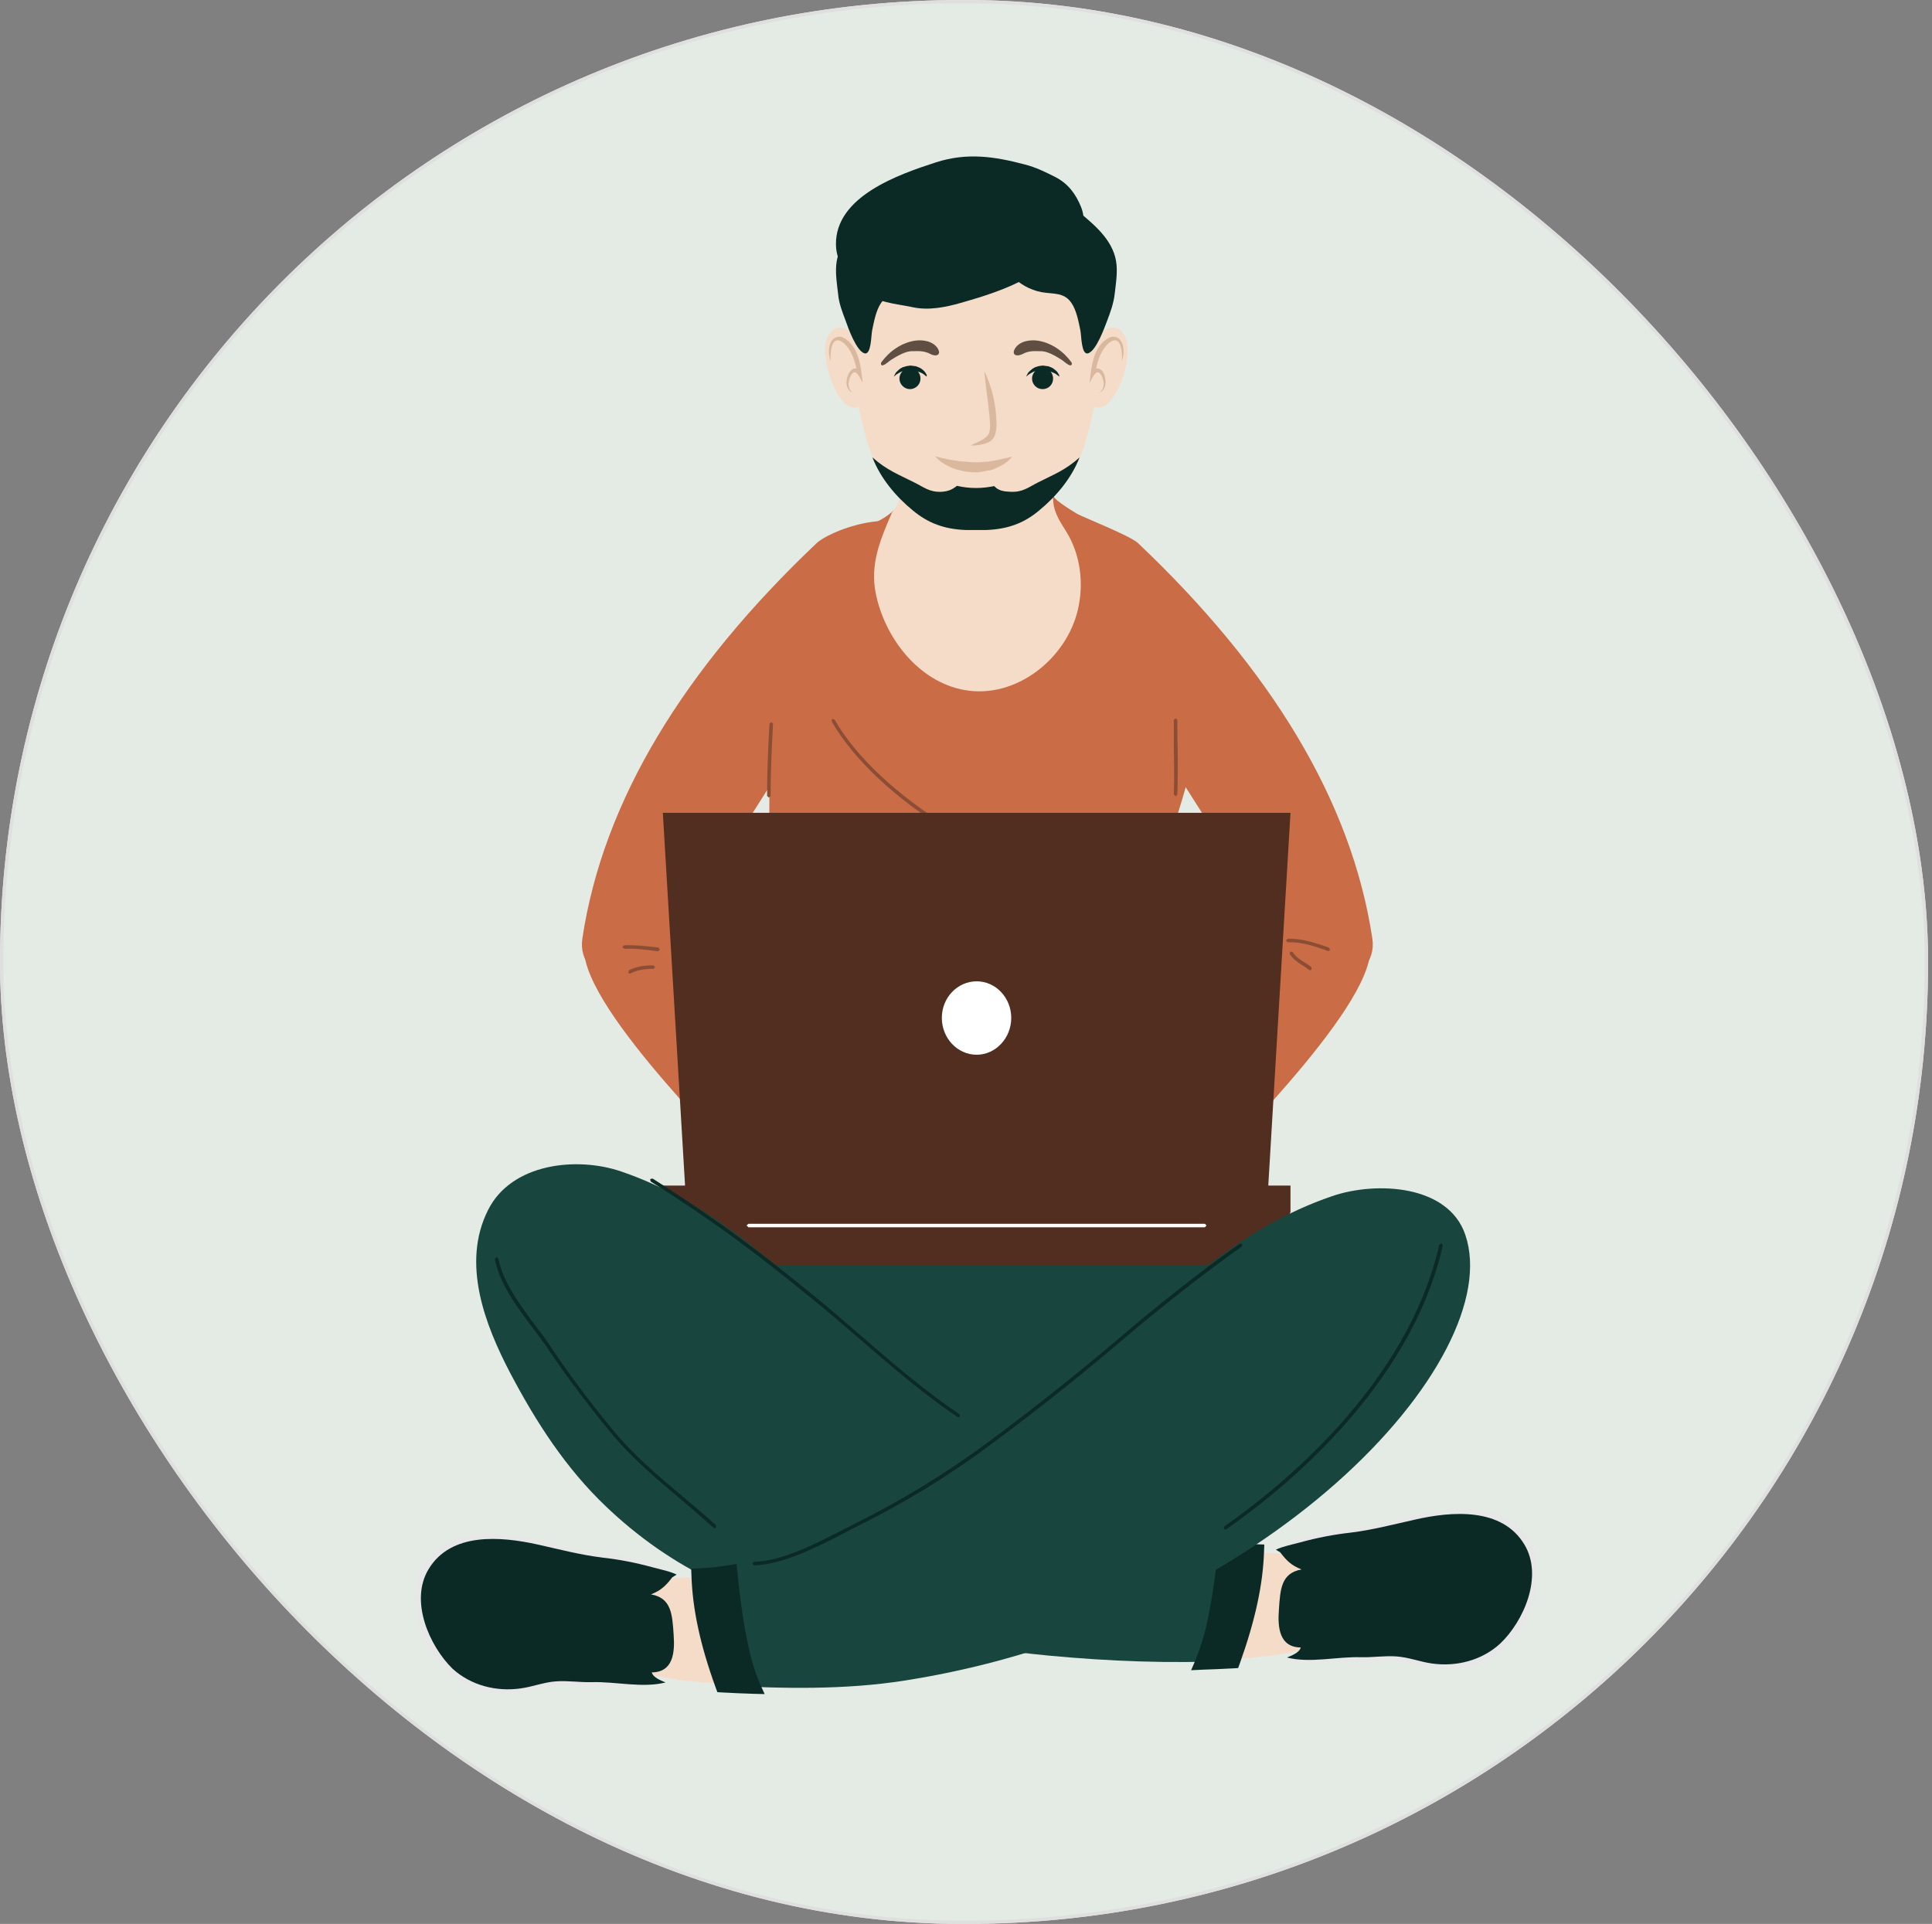 <svg width="247" height="246" viewBox="0 0 247 246" fill="none" xmlns="http://www.w3.org/2000/svg">
<rect x="0" y="0" width="247" height="246" fill="#808080" stroke="none"/>
<g clip-path="url(#clip0_2391_2311)">
<rect width="246.5" height="246" rx="123" fill="#E4EBE4"/>
<path d="M158.668 166.871C158.668 185.611 143.509 200.783 124.864 200.783C106.184 200.783 91.06 185.576 91.06 166.871C91.06 148.131 106.218 132.959 124.864 132.959C143.509 132.924 158.668 148.131 158.668 166.871Z" fill="#19453F"/>
<path d="M149 110.443C149.241 109.751 149.414 109.058 149.518 108.296C150.139 104.278 152.245 100.329 152.245 96.241C152.28 93.02 152.522 89.556 151.935 86.369C151.348 83.217 149.967 80.342 148.827 77.397C147.55 74.107 145.236 71.024 142.646 68.668C142.128 68.183 134.221 63.992 134.705 63.334C133.669 64.754 133.116 66.348 133.22 68.391C133.358 71.093 133.6 73.795 132.564 76.358C131.217 79.684 128.455 83.356 124.484 83.252C120.652 83.148 117.026 80.723 115.265 77.328C114.367 75.596 113.78 73.622 113.884 71.647C113.987 69.569 115.161 67.179 114.367 65.17C111.743 67.56 110.293 66.902 107.876 68.045C106.218 69.257 105.493 71.543 104.872 73.379C103.767 76.428 102.904 79.545 101.764 82.628C100.936 84.914 99.313 86.889 98.691 89.279C98.139 91.496 98.208 93.851 98.277 96.103C98.415 100.052 98.346 104.07 98.346 108.019C98.311 110.963 97.483 113.422 98.726 116.367C100.867 121.32 106.875 123.676 111.847 124.542C119.547 125.858 127.488 124.542 134.843 122.082C140.885 119.969 146.963 116.609 149 110.443Z" fill="#CA6C46"/>
<path d="M141.645 122.705L141.438 122.567C138.882 115.951 131.804 112.071 125.554 108.642C124.001 107.811 122.55 107.014 121.169 106.183C114.574 102.234 109.015 97.003 106.322 92.223L106.391 91.911L106.702 92.015C109.36 96.726 114.885 101.887 121.411 105.801C122.792 106.633 124.242 107.43 125.762 108.261C132.08 111.725 139.228 115.674 141.852 122.428L141.714 122.705H141.645Z" fill="#8B4E35"/>
<path d="M112.054 66.659C108.635 67.006 105.355 68.565 104.423 69.431C87.504 85.469 77.111 102.338 74.452 120.004C73.554 125.893 83.326 128.179 83.809 123.468L104.25 91.323C104.25 91.323 115.783 66.244 112.054 66.659Z" fill="#CA6C46"/>
<path d="M101.799 156.444H114.126C113.746 155.959 113.331 155.474 113.021 155.093C110.845 152.461 114.126 153.223 116.232 155.024C116.75 155.474 117.371 155.994 117.958 156.444H120.617C119.512 154.955 117.44 152.945 115.369 151.283C112.365 148.858 106.598 149.828 104.216 148.338C101.833 146.814 94.824 127.07 91.855 123.121C88.92 119.172 85.052 115.951 85.052 115.951C85.052 115.951 74.659 113.283 74.659 121.354C74.694 129.425 94.72 148.408 97.897 152.599C99.624 154.851 100.763 155.821 101.799 156.444Z" fill="#CA6C46"/>
<path d="M137.951 65.827C139.435 66.52 144.546 68.564 145.478 69.43C162.397 85.468 172.79 102.337 175.449 120.003C176.347 125.892 166.575 128.178 166.092 123.467L145.651 91.322C145.685 91.322 134.532 64.234 137.951 65.827Z" fill="#CA6C46"/>
<path d="M131.942 156.444C132.529 155.994 133.151 155.474 133.669 155.024C135.775 153.223 139.055 152.461 136.88 155.093C136.569 155.474 136.155 155.959 135.775 156.444H148.102C149.138 155.821 150.277 154.851 151.969 152.599C155.146 148.408 175.172 129.425 175.207 121.354C175.241 113.283 164.814 115.951 164.814 115.951C164.814 115.951 160.947 119.172 158.012 123.121C155.077 127.07 148.067 146.814 145.65 148.338C143.268 149.863 137.501 148.858 134.497 151.283C132.46 152.945 130.388 154.955 129.249 156.444H131.942Z" fill="#CA6C46"/>
<path d="M114.022 65.55C113.953 65.758 113.849 66.001 113.746 66.208C112.399 69.361 111.26 72.34 111.95 75.803C113.055 81.484 117.406 87.2 123.345 88.239C129.871 89.382 136.362 84.255 137.812 77.916C138.572 74.626 138.158 70.989 136.362 68.044C135.637 66.867 134.808 65.689 134.67 64.269C134.636 63.888 134.601 63.472 134.601 63.091C134.532 62.918 134.463 62.745 134.463 62.571C134.394 59.904 134.463 51.972 134.463 51.972H115.161C115.161 51.972 115.23 59.939 115.161 62.571C115.161 63.541 114.851 64.546 114.022 65.55Z" fill="#F4DCC9"/>
<path d="M161.741 161.779H87.987L84.741 154.989V151.595H164.986V154.989L161.741 161.779Z" fill="#522E20"/>
<path d="M161.741 158.385H87.987L84.741 103.932H164.986L161.741 158.385Z" fill="#522E20"/>
<path d="M129.284 130.153C129.284 132.751 127.281 134.864 124.864 134.864C122.412 134.864 120.41 132.751 120.41 130.153C120.41 127.555 122.412 125.477 124.864 125.477C127.315 125.477 129.284 127.59 129.284 130.153Z" fill="white"/>
<path d="M154.041 156.93H95.687L95.445 156.687L95.687 156.479H154.041L154.248 156.687L154.041 156.93Z" fill="white"/>
<path d="M169.268 200.298C167.68 199.19 166.16 198.809 164.572 198.67C162.915 198.532 161.223 198.635 159.289 198.428L158.84 198.358C158.668 203.035 157.563 207.676 156.147 212.145C157.459 212.11 158.771 212.041 160.049 211.937C166.678 211.452 171.996 209.72 177.589 205.633C177.002 206.083 170.028 200.818 169.268 200.298Z" fill="#F4DCC9"/>
<path d="M195.683 197.111C192.748 191.985 186.153 192.573 181.353 193.717C178.487 194.375 175.829 195.137 172.928 195.483C170.684 195.76 168.508 196.176 166.333 196.799C165.574 197.007 164.71 197.492 163.951 197.908C164.538 198.22 165.056 198.635 165.677 198.982C166.368 199.363 167.127 199.674 167.749 200.159C168.716 200.921 169.303 201.995 169.406 203.242C169.613 206.256 168.094 208.819 166.333 211.14H166.402C166.333 211.383 166.161 211.521 165.953 211.59L165.781 211.66C165.401 211.764 164.883 211.764 164.538 211.902C167.542 212.734 171.167 212.352 174.275 212.491C175.829 212.56 177.348 212.283 178.902 212.387C180.49 212.491 182.009 213.149 183.529 213.357C186.74 213.842 190.089 212.976 192.472 210.655C195.579 207.607 198.169 201.476 195.683 197.111Z" fill="#E7E7E7"/>
<path d="M194.889 197.492C192.023 192.712 185.6 193.231 180.904 194.305C178.108 194.929 175.483 195.621 172.687 195.968C170.511 196.21 168.37 196.626 166.23 197.215C165.228 197.492 163.951 197.734 163.122 198.15L163.675 198.496C164.503 199.57 165.09 200.159 166.402 200.679C163.778 201.129 163.675 203.242 163.502 205.84C163.329 208.126 163.571 210.62 166.299 210.655C166.126 211.313 165.125 211.694 164.538 211.936C167.473 212.699 170.96 211.798 173.999 211.902C175.518 211.936 177.003 211.694 178.522 211.798C180.076 211.902 181.56 212.491 183.045 212.699C186.187 213.149 189.433 212.317 191.781 210.17C194.785 207.329 197.34 201.579 194.889 197.492Z" fill="#0B2925"/>
<path d="M160.394 198.288C159.703 198.288 159.047 198.219 158.322 198.15C148.55 197.111 139.124 192.677 131.044 187.204C123.137 181.904 115.541 175.807 108.29 169.642C99.036 161.778 91.163 153.811 79.424 149.793C73.761 147.853 65.405 148.719 62.401 154.712C58.948 161.536 62.021 169.434 65.232 175.565C68.513 181.8 72.345 187.758 77.49 192.642C85.501 200.297 96.619 206.29 107.979 205.77C108.359 205.77 109.015 205.77 109.533 205.666C110.776 206.983 114.263 207.987 115.714 208.438C121.514 210.239 128.006 211.105 134.083 211.694C141.817 212.421 149.655 212.733 157.424 212.352C158.978 207.779 160.221 203.034 160.394 198.288Z" fill="#19453F"/>
<path d="M152.832 212.283C153.454 210.724 153.972 209.131 154.317 207.502C154.939 204.662 155.387 201.51 155.733 197.907L155.802 196.938L156.769 197.076C157.494 197.18 158.115 197.284 158.737 197.319C159.462 197.388 160.152 197.422 160.739 197.457L161.637 197.492L161.603 198.392C161.464 202.653 160.463 207.225 158.495 212.733L158.288 213.287L157.701 213.322C156.354 213.391 155.008 213.46 153.695 213.495L152.28 213.564L152.832 212.283Z" fill="#0B2925"/>
<path d="M80.391 203.45C81.979 202.341 83.498 201.96 85.087 201.822C86.744 201.683 88.436 201.787 90.37 201.579L90.819 201.51C90.991 206.221 92.096 210.828 93.512 215.296C92.2 215.262 90.922 215.192 89.61 215.088C82.981 214.603 77.629 212.837 72.069 208.784C72.691 209.269 79.631 203.969 80.391 203.45Z" fill="#F4DCC9"/>
<path d="M54.011 200.297C56.946 195.171 63.541 195.76 68.34 196.868C71.206 197.526 73.899 198.288 76.765 198.635C79.009 198.912 81.185 199.328 83.395 199.951C84.12 200.159 85.017 200.644 85.777 201.025C85.156 201.337 84.672 201.752 84.051 202.099C83.395 202.48 82.6 202.791 82.013 203.276C81.047 204.073 80.46 205.112 80.356 206.359C80.149 209.373 81.668 211.936 83.429 214.257H83.36C83.429 214.5 83.602 214.638 83.809 214.707L83.981 214.742C84.361 214.846 84.879 214.846 85.225 215.019C82.221 215.85 78.595 215.469 75.487 215.573C73.934 215.643 72.414 215.365 70.861 215.469C69.272 215.573 67.753 216.231 66.234 216.439C63.023 216.924 59.673 216.058 57.291 213.737C54.114 210.758 51.49 204.627 54.011 200.297Z" fill="#E7E7E7"/>
<path d="M54.77 200.679C57.636 195.864 64.058 196.453 68.754 197.492C71.551 198.116 74.175 198.809 76.972 199.155C79.148 199.397 81.288 199.813 83.429 200.402C84.43 200.679 85.708 200.922 86.502 201.337L85.95 201.684C85.121 202.757 84.534 203.346 83.222 203.866C85.846 204.316 85.95 206.429 86.123 209.027C86.295 211.348 86.053 213.807 83.326 213.842C83.498 214.5 84.5 214.881 85.087 215.124C82.152 215.886 78.664 214.985 75.626 215.089C74.106 215.124 72.622 214.881 71.102 214.985C69.549 215.089 68.098 215.678 66.579 215.886C63.437 216.336 60.191 215.505 57.843 213.357C54.908 210.482 52.353 204.732 54.77 200.679Z" fill="#0B2925"/>
<path d="M89.299 201.441C89.955 201.407 90.646 201.372 91.371 201.303C101.143 200.264 110.569 195.83 118.683 190.357C126.59 185.057 134.187 178.961 141.438 172.795C150.657 164.932 158.564 156.965 170.304 152.946C175.967 151.007 185.151 151.492 187.327 157.865C192.782 173.765 161.741 207.677 115.679 214.882C107.979 216.094 100.107 215.921 92.338 215.505C90.715 210.967 89.437 206.187 89.299 201.441Z" fill="#19453F"/>
<path d="M97.172 215.332C96.516 213.807 96.032 212.179 95.687 210.551C95.065 207.711 94.616 204.559 94.271 200.956L94.168 199.986L93.235 200.125C92.51 200.229 91.889 200.333 91.267 200.402C90.542 200.471 89.851 200.506 89.264 200.541L88.367 200.575L88.401 201.476C88.539 205.736 89.506 210.309 91.509 215.816L91.716 216.371L92.338 216.405C93.684 216.475 94.996 216.544 96.343 216.579L97.758 216.613L97.172 215.332Z" fill="#0B2925"/>
<path d="M124.829 22.806C116.231 22.806 108.462 28.313 108.462 35.588C108.462 42.862 108.808 49.236 110.81 56.302C113.711 66.624 123.068 67.282 124.829 67.282C126.59 67.282 135.947 66.59 138.848 56.302C140.85 49.236 141.196 42.862 141.196 35.588C141.196 28.348 133.427 22.806 124.829 22.806Z" fill="#F4DCC9"/>
<path d="M132.736 61.671C131.493 62.295 130.768 62.953 129.214 62.884C128.282 62.849 127.661 62.745 127.108 62.156C126.383 62.295 125.623 62.399 124.795 62.399C123.931 62.399 123.103 62.295 122.343 62.121C121.722 62.606 121.273 62.814 120.375 62.884C118.821 62.953 118.131 62.295 116.853 61.671C114.954 60.701 113.4 60.147 111.536 58.484C112.572 61.152 114.505 63.472 116.749 65.308C118.649 66.867 120.686 67.664 123.448 67.768C123.862 67.768 125.658 67.768 126.107 67.768C128.869 67.664 130.941 66.867 132.805 65.308C135.05 63.472 136.983 61.152 138.019 58.484C136.189 60.147 134.635 60.701 132.736 61.671Z" fill="#0B2925"/>
<path d="M110.086 43.59C110.086 43.59 107.22 40.056 105.77 43.139C104.665 45.495 106.978 52.457 109.395 52.111C111.812 51.765 111.881 46.118 110.086 43.59Z" fill="#F4DCC9"/>
<path d="M109.499 47.122C109.257 46.118 108.946 45.113 108.325 44.351C108.048 44.005 107.738 43.693 107.323 43.554C106.115 43.173 106.149 45.633 106.184 46.222C106.046 45.667 105.908 45.079 106.011 44.49C106.08 43.866 106.426 43.173 107.082 43.07C107.634 42.966 108.083 43.312 108.463 43.624C109.015 44.109 109.43 44.836 109.671 45.529C110.051 46.603 110.155 47.781 110.293 48.958C110.051 48.543 109.844 48.023 109.499 47.711C109.015 47.261 108.601 48.3 108.532 48.681C108.394 49.305 108.566 49.894 109.015 50.205C108.359 49.963 108.118 49.235 108.256 48.508C108.359 47.885 108.808 46.984 109.499 47.122Z" fill="#D9B89E"/>
<path d="M139.573 43.59C139.573 43.59 142.439 40.056 143.889 43.139C145.029 45.495 142.681 52.457 140.264 52.111C137.847 51.765 137.777 46.118 139.573 43.59Z" fill="#F4DCC9"/>
<path d="M140.126 47.122C140.367 46.118 140.678 45.113 141.3 44.351C141.576 44.005 141.887 43.693 142.301 43.554C143.509 43.173 143.475 45.633 143.44 46.222C143.578 45.667 143.717 45.079 143.613 44.49C143.544 43.866 143.199 43.173 142.543 43.07C141.99 42.966 141.541 43.312 141.127 43.624C140.574 44.109 140.16 44.836 139.918 45.529C139.539 46.603 139.435 47.781 139.297 48.958C139.539 48.543 139.746 48.023 140.091 47.711C140.574 47.261 140.989 48.3 141.058 48.681C141.196 49.305 141.023 49.894 140.54 50.205C141.196 49.963 141.438 49.235 141.3 48.508C141.3 47.885 140.851 46.984 140.126 47.122Z" fill="#D9B89E"/>
<path d="M129.422 58.38C129.214 58.623 129.007 58.831 128.766 59.038L128.386 59.316L127.971 59.558L127.557 59.766L127.453 59.801L127.35 59.835L127.281 59.87L127.074 59.974L126.659 60.112L126.556 60.147H126.521H126.452H126.383L126.176 60.182L125.727 60.285L125.278 60.355L125.036 60.389H124.76H124.553H124.484H124.415H124.311L123.379 60.285C123.068 60.251 122.792 60.147 122.516 60.078H122.447C121.894 59.904 121.376 59.697 120.893 59.419L120.513 59.177L120.341 59.073L120.237 59.004L120.168 58.935C119.961 58.761 119.754 58.553 119.546 58.346L120.375 58.553L120.479 58.588H120.548L120.755 58.623L121.135 58.727C121.411 58.761 121.687 58.831 121.929 58.865C122.205 58.9 122.447 58.935 122.689 58.969H122.619C122.93 59.004 123.206 59.004 123.517 59.038L123.897 59.073L124.346 59.108H124.76H124.933H125.175L125.589 59.073L126.038 59.038H126.245H126.314L126.418 59.004L126.867 58.935L127.074 58.9H127.143L127.246 58.865L127.661 58.796L128.524 58.588C128.835 58.553 129.111 58.45 129.422 58.38Z" fill="#D9B89E"/>
<path d="M127.385 53.738C127.316 51.59 126.763 49.339 125.831 47.434C126.003 49.304 126.314 51.175 126.487 53.08C126.521 53.738 126.763 55.158 126.245 55.712C125.693 56.301 124.795 56.613 124.07 56.959C124.829 56.994 125.624 56.855 126.314 56.578C127.385 56.128 127.454 54.777 127.385 53.738Z" fill="#D9B89E"/>
<path d="M117.682 48.405C117.682 49.167 117.06 49.756 116.335 49.756C115.61 49.756 114.989 49.132 114.989 48.405C114.989 47.677 115.61 47.054 116.335 47.054C117.095 47.054 117.682 47.643 117.682 48.405Z" fill="#0B2925"/>
<path d="M134.636 48.405C134.636 49.167 134.049 49.756 133.289 49.756C132.529 49.756 131.942 49.132 131.942 48.405C131.942 47.677 132.564 47.054 133.289 47.054C134.049 47.054 134.636 47.643 134.636 48.405Z" fill="#0B2925"/>
<path d="M118.476 48.161L118.304 48.023C118.2 47.954 118.027 47.78 117.855 47.711L117.544 47.573L117.164 47.469C116.922 47.365 116.612 47.399 116.37 47.33L115.956 47.365L115.541 47.434L115.196 47.538L114.885 47.711C114.678 47.815 114.54 47.919 114.436 48.023L114.264 48.161L114.367 47.954C114.436 47.85 114.505 47.607 114.713 47.469C114.885 47.295 115.092 47.088 115.438 46.949L115.921 46.81L116.404 46.741L116.922 46.81C117.095 46.81 117.233 46.88 117.406 46.949C117.717 47.053 117.958 47.261 118.131 47.434C118.338 47.607 118.373 47.815 118.476 47.919V48.161Z" fill="#0B2925"/>
<path d="M135.43 48.161L135.257 48.023C135.153 47.954 134.981 47.78 134.774 47.711L134.463 47.573L134.083 47.469C133.841 47.365 133.565 47.399 133.289 47.33L132.875 47.365L132.46 47.434L132.115 47.538L131.804 47.711C131.597 47.815 131.459 47.919 131.355 48.023L131.183 48.161L131.286 47.954C131.355 47.85 131.424 47.607 131.631 47.469C131.804 47.295 132.046 47.088 132.357 46.949L132.805 46.81L133.323 46.741L133.841 46.81C134.014 46.81 134.152 46.88 134.325 46.949C134.636 47.053 134.843 47.261 135.05 47.434C135.257 47.607 135.292 47.815 135.395 47.919L135.43 48.161Z" fill="#0B2925"/>
<path d="M119.892 44.56C119.305 43.625 118.027 43.417 116.991 43.556C115.23 43.833 113.711 44.907 112.675 46.327C112.537 46.535 112.71 46.846 112.951 46.673C113.124 46.673 113.745 46.119 113.918 46.015C114.643 45.565 115.817 44.837 116.715 44.907C117.475 44.872 118.165 44.872 118.856 45.218C119.615 45.669 120.41 45.426 119.892 44.56Z" fill="#5F4E41"/>
<path d="M129.767 44.56C130.354 43.625 131.631 43.417 132.667 43.556C134.428 43.833 135.948 44.907 136.983 46.327C137.122 46.535 136.949 46.846 136.707 46.673C136.535 46.673 135.913 46.119 135.74 46.015C135.015 45.565 133.876 44.837 132.944 44.907C132.184 44.872 131.493 44.872 130.837 45.218C130.043 45.669 129.249 45.426 129.767 44.56Z" fill="#5F4E41"/>
<path d="M96.412 200.158L96.17 199.951L96.378 199.708C100.003 199.604 104.078 197.491 107.669 195.655C108.325 195.309 108.946 194.997 109.568 194.685C115.334 191.81 120.962 188.381 126.245 184.467C132.184 180.068 137.985 175.461 143.544 170.715C147.549 167.286 153.972 162.159 158.53 159.007L158.84 159.076L158.771 159.388C154.248 162.54 147.826 167.632 143.82 171.061C138.261 175.807 132.46 180.414 126.521 184.813C121.204 188.762 115.576 192.191 109.775 195.066C109.153 195.378 108.532 195.69 107.91 196.036C104.25 197.907 100.141 200.02 96.412 200.158Z" fill="#0B2925"/>
<path d="M122.551 181.211L122.412 181.176C117.993 178.197 113.78 174.56 109.74 171.061C107.703 169.295 105.597 167.493 103.491 165.796C97.517 160.947 92.2 156.755 83.188 151.074L83.119 150.763L83.429 150.693C92.441 156.409 97.759 160.566 103.767 165.45C105.873 167.147 107.979 168.983 110.017 170.75C114.057 174.248 118.234 177.851 122.654 180.83L122.723 181.141L122.551 181.211Z" fill="#0B2925"/>
<path d="M136.673 31.915C135.154 33.44 132.978 34.583 131.425 35.449C128.731 36.973 125.727 37.908 122.792 38.739C120.859 39.294 118.718 39.709 116.75 39.294C114.333 38.774 112.088 38.774 110.189 37.007C108.532 35.449 106.909 33.751 106.875 31.292C106.771 25.091 114.954 22.286 119.65 20.762C123.621 19.48 127.143 20 131.045 21.039C132.426 21.385 133.669 22.009 134.912 22.632C136.535 23.463 137.536 24.78 138.227 26.512C139.055 28.659 138.158 30.46 136.673 31.915Z" fill="#0B2925"/>
<path d="M120.41 35.172C119.374 36.281 117.993 37.077 116.473 37.354C114.989 37.632 113.607 37.32 112.641 38.74C111.985 39.71 111.743 41.095 111.501 42.239C111.363 42.897 111.398 45.391 110.534 45.183C109.499 44.906 108.428 41.927 108.117 41.026C107.703 39.918 107.254 38.809 107.151 37.597C107.012 36.419 106.805 35.103 106.909 33.891C107.151 30.981 109.464 28.972 111.57 27.205L120.41 35.172Z" fill="#0B2925"/>
<path d="M129.249 35.172C130.285 36.281 131.666 37.077 133.151 37.354C134.636 37.632 136.017 37.32 136.983 38.74C137.64 39.71 137.881 41.095 138.123 42.239C138.261 42.897 138.227 45.391 139.09 45.183C140.126 44.906 141.196 41.927 141.541 41.026C141.956 39.918 142.37 38.809 142.508 37.597C142.646 36.419 142.853 35.103 142.75 33.891C142.508 30.981 140.195 28.972 138.054 27.205L129.249 35.172Z" fill="#0B2925"/>
<path d="M98.311 101.992L98.069 101.784C98.069 98.493 98.207 95.272 98.38 92.535L98.622 92.327L98.829 92.57C98.691 95.272 98.518 98.493 98.518 101.784L98.311 101.992Z" fill="#8B4E35"/>
<path d="M150.312 101.818L150.07 101.575C150.139 99.462 150.104 97.419 150.07 95.271C150.07 94.197 150.07 93.124 150.07 92.05L150.312 91.842L150.519 92.05C150.519 93.158 150.519 94.197 150.553 95.271C150.588 97.419 150.588 99.462 150.519 101.575L150.312 101.818Z" fill="#8B4E35"/>
<path d="M84.154 121.632L83.809 121.598C82.497 121.424 81.116 121.251 79.804 121.321L79.562 121.113L79.769 120.87C81.116 120.801 82.497 120.974 83.844 121.113L84.154 121.147L84.362 121.39L84.154 121.632Z" fill="#8B4E35"/>
<path d="M80.529 124.507L80.322 124.369L80.425 124.057C81.323 123.607 82.255 123.434 83.533 123.434L83.775 123.676L83.533 123.884H83.464C82.29 123.884 81.392 124.057 80.598 124.473L80.529 124.507Z" fill="#8B4E35"/>
<path d="M167.507 124.056L167.369 124.021C167.127 123.814 166.851 123.64 166.575 123.467C165.953 123.086 165.332 122.671 164.883 121.978L164.952 121.666L165.263 121.735C165.642 122.359 166.229 122.705 166.816 123.086C167.093 123.259 167.369 123.433 167.645 123.64L167.68 123.952L167.507 124.056Z" fill="#8B4E35"/>
<path d="M169.82 121.632L169.751 121.598C168.301 121.043 166.264 120.385 164.641 120.489L164.399 120.281L164.607 120.039C166.299 119.935 168.439 120.628 169.924 121.182L170.062 121.459L169.82 121.632Z" fill="#8B4E35"/>
<path d="M91.371 195.414L91.233 195.345C89.886 194.133 88.471 192.92 87.09 191.742C83.947 189.11 80.702 186.373 77.974 183.048C74.728 179.064 72.346 175.878 70.24 172.725C69.653 171.825 68.927 170.89 68.202 169.92C66.165 167.218 63.886 164.17 63.265 161.017L63.437 160.74L63.714 160.913C64.3 163.962 66.476 166.837 68.548 169.643C69.307 170.612 69.998 171.548 70.585 172.483C72.691 175.601 75.039 178.787 78.285 182.771C80.978 186.062 84.189 188.763 87.331 191.396C88.712 192.574 90.128 193.752 91.509 194.999L91.544 195.31L91.371 195.414Z" fill="#0B2925"/>
<path d="M156.631 195.586L156.458 195.482L156.527 195.171C163.433 190.356 179.903 177.262 184.012 159.146L184.288 158.973L184.461 159.25C180.317 177.505 163.744 190.702 156.803 195.517L156.631 195.586Z" fill="#0B2925"/>
</g>
<rect x="0.211" y="0.211" width="246.079" height="245.579" rx="122.789" stroke="#DFDFDF" stroke-width="0.421"/>
<defs>
<clipPath id="clip0_2391_2311">
<rect width="246.5" height="246" rx="123" fill="white"/>
</clipPath>
</defs>
</svg>

